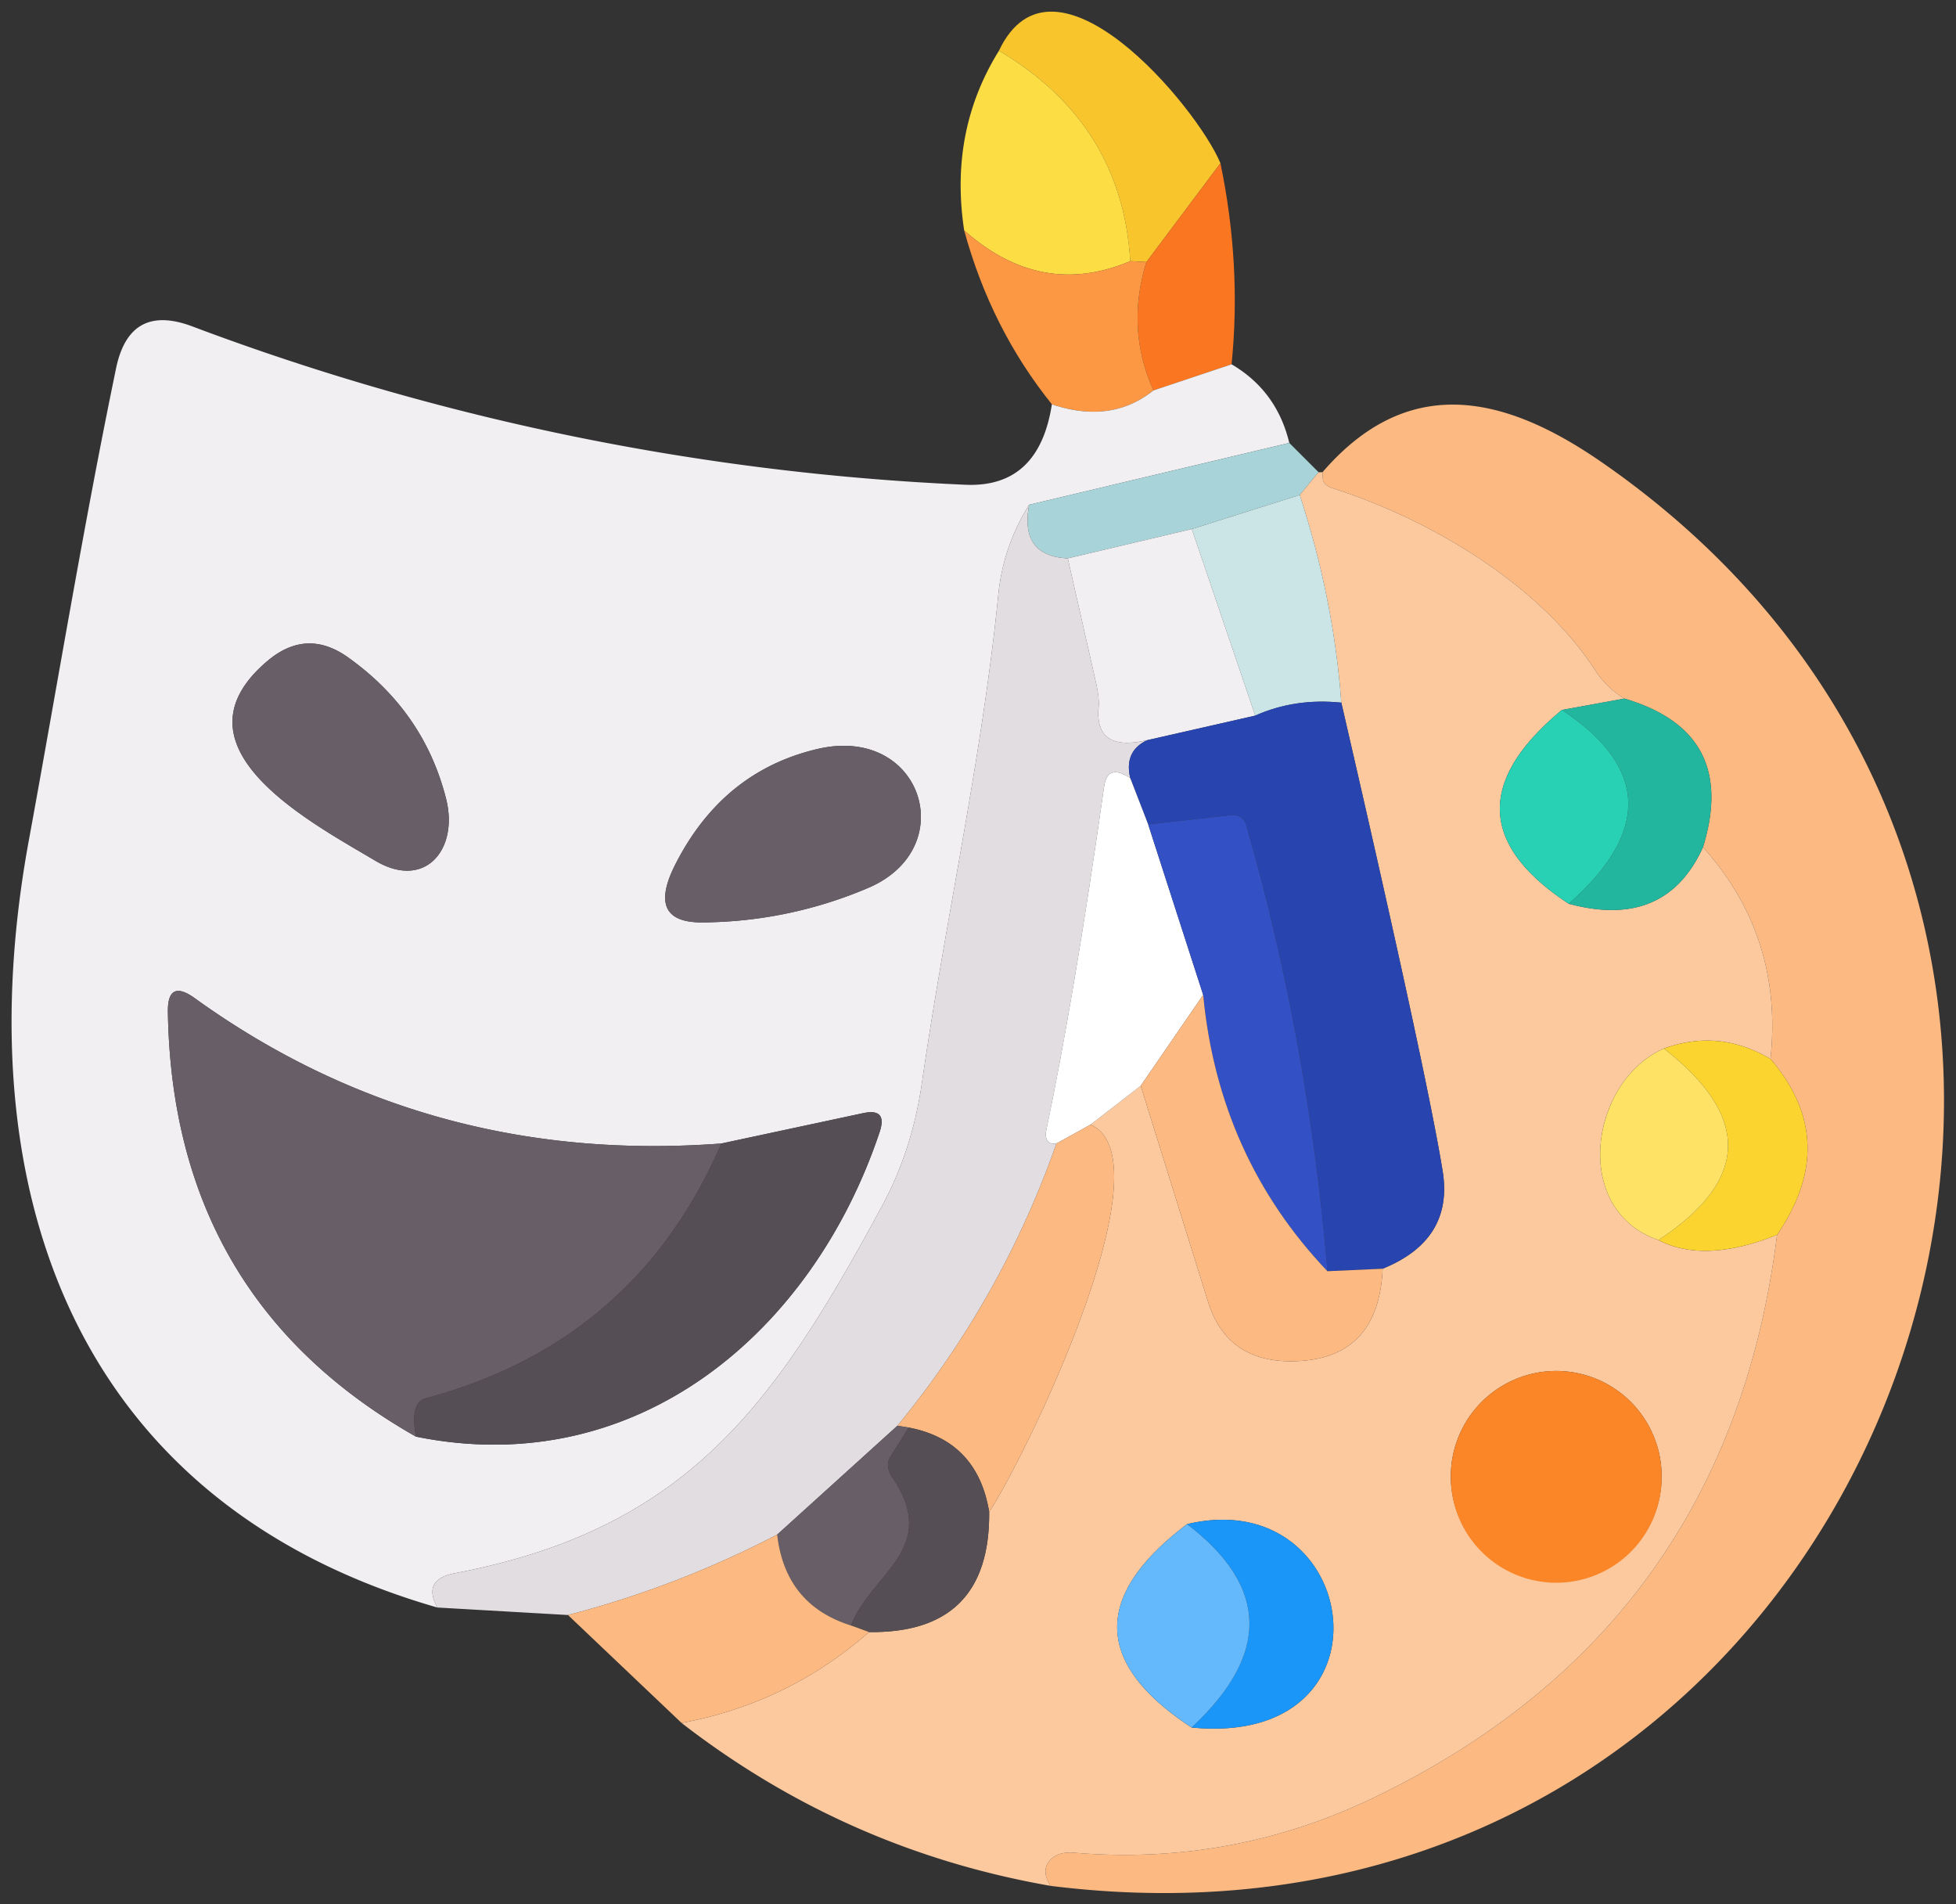 <?xml version="1.0" standalone="no"?><!DOCTYPE svg PUBLIC "-//W3C//DTD SVG 1.1//EN" "http://www.w3.org/Graphics/SVG/1.1/DTD/svg11.dtd"><svg t="1729175520635" class="icon" viewBox="0 0 1052 1024" version="1.1" xmlns="http://www.w3.org/2000/svg" p-id="2450" xmlns:xlink="http://www.w3.org/1999/xlink" width="205.469" height="200"><rect x="0" y="0" width="1052" height="1024" fill="#333333" stroke="none"/><path d="M656.398 87.756l-39.834 53.152-8.675-0.489c-2.933-49.291-26.466-86.998-70.625-113.147 29.325-61.95 106.304 29.814 119.134 60.483z" fill="#F8C52D" p-id="2451"></path><path d="M537.264 27.273c44.159 26.148 67.693 63.856 70.625 113.147-31.842 13.514-61.62 8.016-89.32-16.495-5.45-35.606 0.782-67.815 18.695-96.651z" fill="#FDDD44" p-id="2452"></path><path d="M656.398 87.756c7.576 36.486 9.58 72.531 5.987 108.137l-42.033 14.052c-9.934-22.08-11.192-45.088-3.788-69.037l39.834-53.152z" fill="#FA7621" p-id="2453"></path><path d="M607.889 140.419l8.675 0.489c-7.405 23.949-6.146 46.957 3.788 69.037-15.225 12.133-33.431 14.614-54.618 7.454-21.823-27.126-37.549-58.284-47.165-93.474 27.7 24.511 57.478 30.01 89.32 16.495z" fill="#FC9743" p-id="2454"></path><path d="M565.734 217.398c21.188 7.16 39.394 4.68 54.618-7.454l42.033-14.052c16.214 9.531 26.564 23.619 31.036 42.277L553.515 271.406a111.009 111.009 0 0 0-16.618 48.631c-8.798 87.854-28.47 174.852-41.055 262.217-3.495 24.193-10.63 46.224-21.383 66.104-57.184 105.693-103.983 173.752-229.837 197.579-11.803 2.273-14.944 8.431-9.409 18.451C39.589 808.059-18.695 639.316 15.396 452.49c15.64-85.288 29.692-170.82 47.043-254.519 4.888-23.387 18.536-30.877 40.933-22.483a1347.706 1347.706 0 0 0 415.686 85.166c26.478 1.222 42.033-13.196 46.676-43.255zM144.061 355.227c-54.985 46.187 23.216 86.998 57.673 107.526 26.759 16.007 44.965-5.865 38.245-32.991-7.893-31.451-25.537-56.903-52.908-76.368-14.736-10.435-29.081-9.824-43.01 1.833z m233.992 140.761a230.717 230.717 0 0 0 88.953-18.573c50.097-21.383 28.959-87.487-26.882-74.78-34.213 7.893-59.824 28.592-76.857 62.072-10.753 21.09-5.816 31.525 14.785 31.28zM223.728 772.502c119.256 24.193 213.586-56.696 249.387-163.855 2.859-8.553-0.037-11.938-8.675-10.142l-76.49 16.373c-105.486 7.893-199.852-18.133-283.111-78.079-9.934-7.172-14.785-4.643-14.54 7.576 1.711 102.639 46.187 178.677 133.43 228.126z" fill="#F1EFF2" p-id="2455"></path><path d="M565.123 1014.069c-4.154-6.195-3.739-11.29 1.222-15.274 2.493-2.028 6.574-2.957 11.241-2.566 56.781 4.802 110.874-5.217 162.267-30.058 126.429-61.265 198.398-161.986 215.908-302.173 22.971-33.565 21.798-65.09-3.543-94.574 4.643-43.829-7.454-81.793-36.29-113.88 12.708-41.226-1.381-67.864-42.277-79.911a47.971 47.971 0 0 1-15.64-15.151c-30.425-46.798-89.32-81.378-141.372-97.995-2.896-0.88-4.961-2.737-5.132-4.643l-0.244-3.91c45.088-52.297 96.04-42.644 149.315-5.987 362.412 249.632 154.202 822.331-295.452 766.124z" fill="#FCB982" p-id="2456"></path><path d="M693.421 238.17l15.762 15.762-10.142 12.219-58.04 18.328-66.715 15.762c-17.351-0.819-24.267-10.435-20.772-28.837l139.906-33.235z" fill="#A8D3D8" p-id="2457"></path><path d="M709.184 253.933h2.077l0.244 3.91c0.171 1.906 2.236 3.763 5.132 4.643 52.052 16.618 110.947 51.197 141.372 97.995 3.996 6.183 9.213 11.241 15.64 15.151l-33.602 6.109c-45.699 37.879-44.477 72.617 3.666 104.227 34.702 9.36 58.773-0.782 72.214-30.425 28.837 32.087 40.933 70.051 36.29 113.88-18.402-10.924-37.512-12.793-57.307-5.621-39.711 17.473-50.22 86.754-2.933 103.005 16.459 8.553 37.72 7.612 63.783-2.81-17.51 140.187-89.479 240.907-215.908 302.173-51.393 24.841-105.486 34.86-162.267 30.058-4.668-0.391-8.749 0.538-11.241 2.566-4.961 3.983-5.376 9.079-1.222 15.274-73.472-12.793-139.662-41.996-198.557-87.609 38.208-7.087 71.81-23.387 100.806-48.876 43.499 0.562 65.053-20.98 64.638-64.638 18.328-27.37 97.751-189.148 54.496-208.21l27.004-20.894 36.168 115.957c6.843 22.067 22.361 32.783 46.554 32.136 30.144-0.733 45.943-17.314 47.409-49.731 25.501-10.349 36.253-27.859 32.258-52.541-5.78-35.606-23.949-119.55-54.496-251.831-2.688-36.987-10.142-74.217-22.361-111.681l10.142-12.219z m184.505 540.197a56.696 56.696 0 1 0-113.391 0 56.696 56.696 0 0 0 113.391 0z m-255.252 25.415c-50.904 38.526-50.097 74.975 2.444 109.359 112.536 10.997 91.031-131.597-2.444-109.359z" fill="#FCC99F" p-id="2458"></path><path d="M699.042 266.152c12.219 37.463 19.672 74.694 22.361 111.681-16.618-1.711-32.05 0.611-46.31 6.965l-34.091-100.317 58.04-18.328z" fill="#CBE5E6" p-id="2459"></path><path d="M553.515 271.406c-3.495 18.402 3.421 28.018 20.772 28.837l15.396 67.815c1.063 4.888 1.466 8.798 1.222 11.73-1.711 16.618 7.014 22.678 26.148 18.206-8.382 3.91-11.437 10.704-9.164 20.406-8.138-5.376-12.83-3.91-14.052 4.399-10.667 75.268-21.053 136.974-31.158 185.116-0.513 2.835 0.024 5.303 1.344 6.232 1.063 0.806 2.444 1.051 4.154 0.733a495.146 495.146 0 0 1-85.532 151.758l-64.638 58.528a533.782 533.782 0 0 1-112.536 43.255l-70.259-4.032c-5.535-10.019-2.395-16.178 9.409-18.451 125.854-23.827 172.653-91.886 229.837-197.579 10.753-19.88 17.888-41.911 21.383-66.104 12.585-87.365 32.258-174.363 41.055-262.217a111.009 111.009 0 0 1 16.618-48.631z" fill="#E1DDE1" p-id="2460"></path><path d="M641.002 284.48l34.091 100.317-58.04 13.196c-19.135 4.472-27.859-1.588-26.148-18.206 0.244-2.933-0.159-6.843-1.222-11.73l-15.396-67.815 66.715-15.762z" fill="#F1EFF2" p-id="2461"></path><path d="M721.403 377.832c30.547 132.282 48.717 216.225 54.496 251.831 3.996 24.682-6.757 42.192-32.258 52.541l-29.692 1.344c-7.001-83.259-21.627-163.366-43.866-240.345a7.209 7.209 0 0 0-7.698-4.888l-44.843 5.01-9.653-24.927c-2.273-9.702 0.782-16.495 9.164-20.406l58.04-13.196c14.259-6.354 29.692-8.675 46.31-6.965z" fill="#2844AE" p-id="2462"></path><path d="M873.65 375.633c40.897 12.048 54.985 38.685 42.277 79.911-13.441 29.643-37.512 39.785-72.214 30.425 43.915-38.697 42.693-73.435-3.666-104.227l33.602-6.109z" fill="#22B69F" p-id="2463"></path><path d="M840.048 381.742c46.358 30.792 47.58 65.53 3.666 104.227-48.142-31.61-49.364-66.349-3.666-104.227z" fill="#28D1B3" p-id="2464"></path><path d="M607.889 418.399l9.653 24.927 29.57 91.642-33.602 48.876-27.004 20.894-18.328 10.142c-1.711 0.318-3.091 0.073-4.154-0.733-1.32-0.929-1.857-3.397-1.344-6.232 10.105-48.142 20.491-109.848 31.158-185.116 1.222-8.309 5.914-9.775 14.052-4.399z" fill="#FFFFFF" p-id="2465"></path><path d="M713.949 683.549c-39.015-40.982-61.29-90.505-66.837-148.582l-29.57-91.642 44.843-5.01a7.209 7.209 0 0 1 7.698 4.888c22.238 76.979 36.864 157.086 43.866 240.345z" fill="#3351C5" p-id="2466"></path><path d="M647.112 534.967c5.547 58.076 27.822 107.599 66.837 148.582l29.692-1.344c-1.466 32.417-17.265 48.998-47.409 49.731-24.193 0.648-39.711-10.068-46.554-32.136l-36.168-115.957 33.602-48.876z" fill="#FCB982" p-id="2467"></path><path d="M952.217 569.424c25.342 29.484 26.515 61.009 3.543 94.574-26.063 10.423-47.324 11.364-63.783 2.81 48.876-32.099 49.853-66.434 2.933-103.005 19.795-7.172 38.905-5.303 57.307 5.621z" fill="#FCD430" p-id="2468"></path><path d="M894.911 563.803c46.92 36.571 45.943 70.906-2.933 103.005-47.287-16.251-36.779-85.532 2.933-103.005z" fill="#FDE265" p-id="2469"></path><path d="M586.506 604.737c43.255 19.061-36.168 180.839-54.496 208.21-4.228-25.501-18.646-40.616-43.255-45.332l-6.109-0.978a495.146 495.146 0 0 0 85.532-151.758l18.328-10.142z" fill="#FCB982" p-id="2470"></path><path d="M482.646 766.637l6.109 0.978-10.019 15.885c-1.833 2.871-1.503 6.965 0.855 10.386 26.759 38.856-11.119 52.052-21.872 80.156-23.619-7.417-36.852-23.705-39.711-48.876l64.638-58.528z" fill="#685E67" p-id="2471"></path><path d="M488.755 767.614c24.609 4.716 39.027 19.831 43.255 45.332 0.415 43.658-21.139 65.2-64.638 64.638l-9.653-3.543c10.753-28.103 48.631-41.3 21.872-80.156-2.358-3.421-2.688-7.515-0.855-10.386l10.019-15.885z" fill="#554E54" p-id="2472"></path><path d="M418.008 825.165c2.859 25.171 16.092 41.459 39.711 48.876l9.653 3.543c-28.995 25.489-62.597 41.789-100.806 48.876l-61.094-58.04a533.782 533.782 0 0 0 112.536-43.255z" fill="#FCB982" p-id="2473"></path><path d="M201.734 462.753c-34.457-20.528-112.658-61.339-57.673-107.526 13.93-11.657 28.274-12.268 43.01-1.833 27.37 19.465 45.014 44.917 52.908 76.368 6.72 27.126-11.486 48.998-38.245 32.991zM378.052 495.989c-20.601 0.244-25.537-10.191-14.785-31.28 17.033-33.48 42.644-54.179 76.857-62.072 55.84-12.708 76.979 53.396 26.882 74.78a230.717 230.717 0 0 1-88.953 18.573zM387.949 614.878c-30.706 71.187-83.65 116.849-158.845 136.974-5.865 1.54-7.649 8.431-5.376 20.65-87.243-49.45-131.72-125.488-133.43-228.126-0.244-12.219 4.607-14.748 14.54-7.576 83.259 59.946 177.626 85.972 283.111 78.079z" fill="#685E67" p-id="2474"></path><path d="M223.728 772.502c-2.273-12.219-0.489-19.11 5.376-20.65 75.195-20.124 128.139-65.786 158.845-136.974l76.49-16.373c8.639-1.796 11.535 1.588 8.675 10.142-35.801 107.16-130.131 188.049-249.387 163.855z" fill="#554E54" p-id="2475"></path><path d="M837.005 794.129m-56.696 0a56.696 56.696 0 1 0 113.391 0 56.696 56.696 0 1 0-113.391 0Z" fill="#FB8628" p-id="2476"></path><path d="M640.88 928.904c42.277-39.345 41.471-75.806-2.444-109.359 93.474-22.238 114.98 120.356 2.444 109.359z" fill="#1A96F9" p-id="2477"></path><path d="M638.436 819.545c43.915 33.553 44.721 70.014 2.444 109.359-52.541-34.384-53.348-70.833-2.444-109.359z" fill="#63B9FC" p-id="2478"></path></svg>